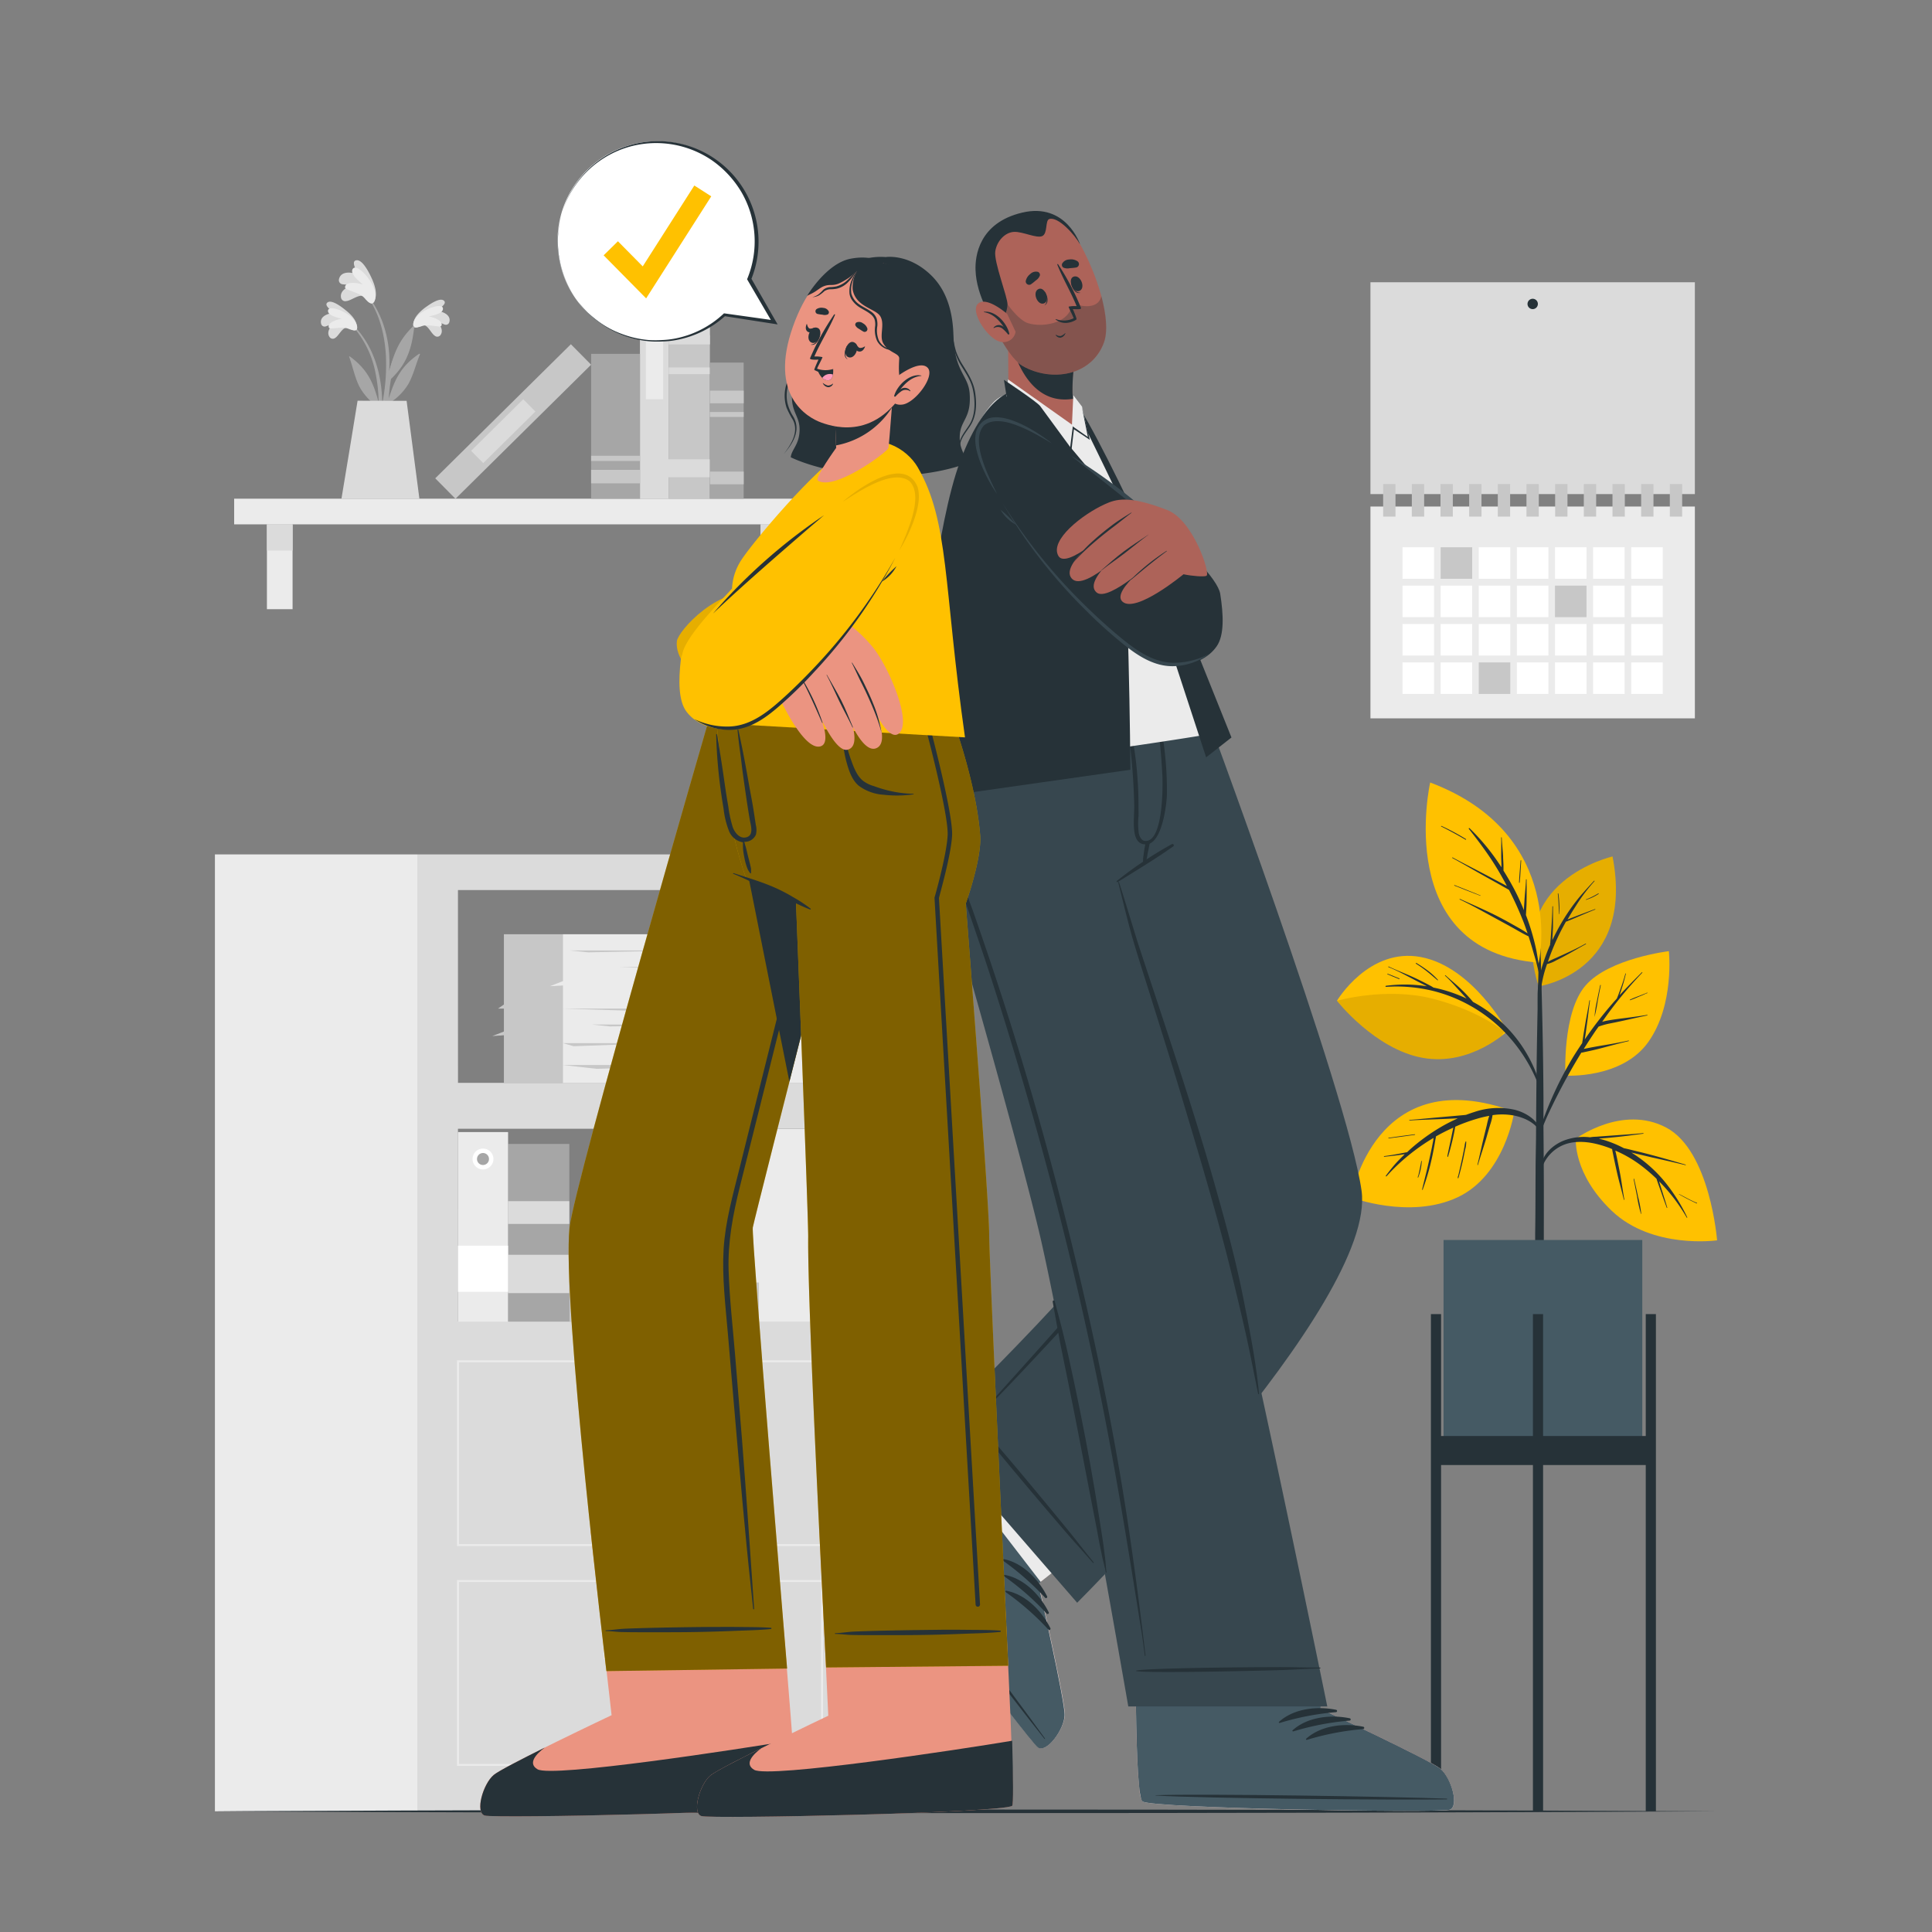 <svg xmlns="http://www.w3.org/2000/svg" viewBox="0 0 500 500"><rect x="0" y="0" width="500" height="500" fill="#808080" stroke="none"/><g id="freepik--background-complete--inject-75"><rect x="354.67" y="73.05" width="83.96" height="54.82" style="fill:#dbdbdb"></rect><rect x="354.67" y="131.09" width="83.96" height="54.82" style="fill:#ebebeb"></rect><rect x="362.97" y="141.63" width="8.16" height="8.16" style="fill:#fff"></rect><rect x="372.84" y="141.63" width="8.16" height="8.16" style="fill:#c7c7c7"></rect><rect x="382.7" y="141.63" width="8.16" height="8.16" style="fill:#fff"></rect><rect x="392.57" y="141.63" width="8.16" height="8.16" style="fill:#fff"></rect><rect x="402.43" y="141.63" width="8.16" height="8.16" style="fill:#fff"></rect><rect x="412.29" y="141.63" width="8.16" height="8.16" style="fill:#fff"></rect><rect x="422.16" y="141.63" width="8.16" height="8.16" style="fill:#fff"></rect><rect x="362.97" y="151.56" width="8.16" height="8.16" style="fill:#fff"></rect><rect x="372.84" y="151.56" width="8.16" height="8.16" style="fill:#fff"></rect><rect x="382.7" y="151.56" width="8.16" height="8.16" style="fill:#fff"></rect><rect x="392.57" y="151.56" width="8.16" height="8.16" style="fill:#fff"></rect><rect x="402.43" y="151.56" width="8.16" height="8.16" style="fill:#c7c7c7"></rect><rect x="412.29" y="151.56" width="8.16" height="8.16" style="fill:#fff"></rect><rect x="422.16" y="151.56" width="8.16" height="8.16" style="fill:#fff"></rect><rect x="362.97" y="161.49" width="8.16" height="8.16" style="fill:#fff"></rect><rect x="372.84" y="161.49" width="8.16" height="8.16" style="fill:#fff"></rect><rect x="382.7" y="161.49" width="8.16" height="8.16" style="fill:#fff"></rect><rect x="392.57" y="161.49" width="8.16" height="8.16" style="fill:#fff"></rect><rect x="402.43" y="161.49" width="8.16" height="8.16" style="fill:#fff"></rect><rect x="412.29" y="161.49" width="8.16" height="8.16" style="fill:#fff"></rect><rect x="422.16" y="161.49" width="8.16" height="8.16" style="fill:#fff"></rect><rect x="362.97" y="171.43" width="8.16" height="8.16" style="fill:#fff"></rect><rect x="372.84" y="171.43" width="8.16" height="8.16" style="fill:#fff"></rect><rect x="382.7" y="171.43" width="8.16" height="8.16" style="fill:#c7c7c7"></rect><rect x="392.57" y="171.43" width="8.16" height="8.16" style="fill:#fff"></rect><rect x="402.43" y="171.43" width="8.16" height="8.16" style="fill:#fff"></rect><rect x="412.29" y="171.43" width="8.16" height="8.16" style="fill:#fff"></rect><rect x="422.16" y="171.43" width="8.16" height="8.16" style="fill:#fff"></rect><rect x="357.96" y="125.27" width="3.19" height="8.43" style="fill:#c7c7c7"></rect><rect x="365.38" y="125.27" width="3.19" height="8.43" style="fill:#c7c7c7"></rect><rect x="372.8" y="125.27" width="3.19" height="8.43" style="fill:#c7c7c7"></rect><rect x="380.22" y="125.27" width="3.19" height="8.43" style="fill:#c7c7c7"></rect><rect x="387.63" y="125.27" width="3.19" height="8.43" style="fill:#c7c7c7"></rect><rect x="395.05" y="125.27" width="3.19" height="8.43" style="fill:#c7c7c7"></rect><rect x="402.47" y="125.27" width="3.19" height="8.43" style="fill:#c7c7c7"></rect><rect x="409.89" y="125.27" width="3.19" height="8.43" style="fill:#c7c7c7"></rect><rect x="417.31" y="125.27" width="3.19" height="8.43" style="fill:#c7c7c7"></rect><rect x="424.73" y="125.27" width="3.19" height="8.43" style="fill:#c7c7c7"></rect><rect x="432.15" y="125.27" width="3.19" height="8.43" style="fill:#c7c7c7"></rect><path d="M398,78.66a1.34,1.34,0,1,1-1.34-1.34A1.34,1.34,0,0,1,398,78.66Z" style="fill:#263238"></path><rect x="60.59" y="129.06" width="151.39" height="6.64" transform="translate(272.58 264.76) rotate(180)" style="fill:#ebebeb"></rect><rect x="196.86" y="135.7" width="6.64" height="21.96" style="fill:#ebebeb"></rect><rect x="196.86" y="135.7" width="6.64" height="6.79" style="fill:#dbdbdb"></rect><rect x="69.08" y="135.7" width="6.64" height="21.96" style="fill:#ebebeb"></rect><rect x="69.08" y="135.7" width="6.64" height="6.79" style="fill:#dbdbdb"></rect><rect x="157.24" y="102.58" width="42.31" height="10.66" transform="translate(286.3 -70.49) rotate(90)" style="fill:#c7c7c7"></rect><rect x="176.07" y="81.48" width="4.65" height="10.66" transform="translate(265.21 -91.59) rotate(90)" style="fill:#dbdbdb"></rect><rect x="177.54" y="90.63" width="1.73" height="10.66" transform="translate(274.36 -82.44) rotate(90)" style="fill:#dbdbdb"></rect><rect x="175.41" y="115.19" width="4.65" height="11.98" transform="translate(298.92 -56.55) rotate(90)" style="fill:#dbdbdb"></rect><rect x="144.67" y="100.66" width="49.36" height="7.45" transform="translate(273.73 -64.97) rotate(90)" style="fill:#dbdbdb"></rect><rect x="159.89" y="91.6" width="18.98" height="4.47" transform="translate(263.22 -75.54) rotate(90)" style="fill:#ebebeb"></rect><rect x="108.14" y="105.35" width="49.36" height="7.45" transform="translate(303.95 93.28) rotate(135.33)" style="fill:#c7c7c7"></rect><rect x="120.74" y="109.36" width="18.98" height="4.47" transform="translate(301.31 99.4) rotate(135.33)" style="fill:#dbdbdb"></rect><rect x="140.56" y="104" width="37.49" height="12.65" transform="translate(269.63 -48.98) rotate(90)" style="fill:#a6a6a6"></rect><rect x="157.56" y="117.03" width="3.49" height="12.65" transform="translate(282.66 -35.96) rotate(90)" style="fill:#c7c7c7"></rect><rect x="158.63" y="112.31" width="1.35" height="12.65" transform="translate(277.94 -40.68) rotate(90)" style="fill:#c7c7c7"></rect><rect x="170.48" y="107.09" width="35.23" height="8.74" transform="translate(299.55 -76.64) rotate(90)" style="fill:#a6a6a6"></rect><rect x="186.45" y="119.32" width="3.28" height="8.74" transform="translate(311.79 -64.4) rotate(90)" style="fill:#c7c7c7"></rect><rect x="186.45" y="98.37" width="3.28" height="8.74" transform="translate(290.84 -85.35) rotate(90)" style="fill:#c7c7c7"></rect><rect x="187.46" y="102.9" width="1.27" height="8.74" transform="translate(295.36 -80.83) rotate(90)" style="fill:#c7c7c7"></rect><path d="M91.21,83.93c7.45,7.29,8.7,18.58,7.13,28.47,0,.22-.39.16-.39-.05,0-2.25.07-4.48.06-6.7l-.11-.3a14.91,14.91,0,0,1-4.84-5.21c-1.25-2.44-1.74-5.2-2.69-7.76-.09-.25.17-.17.34,0,4.54,3.35,6,6.94,7.28,11.75a39.79,39.79,0,0,0-.79-7.49A25.44,25.44,0,0,0,91,84.12C90.89,84,91.08,83.8,91.21,83.93Z" style="fill:#a6a6a6"></path><path d="M89.81,84.78c-1.29,0-2.09,2.09-3.09,2.69a1,1,0,0,1-1.41-.22c-1-1.39.37-3.09,1.64-4a14.75,14.75,0,0,1-2.65,1.22.92.92,0,0,1-1.2-.72C82.66,81.83,85,81,86.65,81c-.79-.55-3-2-1.84-2.76s3.85,1.39,4.71,2.09c1.27,1,2.78,2.56,2.84,4.17C92.43,86.33,90.79,85.17,89.81,84.78Z" style="fill:#dbdbdb"></path><path d="M90.18,85.09c-1.64-.74-4.79.33-5.06-.29-.54-1.26,2-2.13,3.33-2.3-1.25-.33-3.64-.87-3.57-2.08.09-1.47,3.68-.21,5.49,1.18,2.29,1.76,2.27,3.45,1.89,3.79S90.45,85.22,90.18,85.09Z" style="fill:#ebebeb"></path><path d="M108.18,83.2c-7.73,7-9.4,18.24-8.21,28.18,0,.23.38.18.39,0,.08-2.25.1-4.48.19-6.7,0-.1.08-.2.13-.3a14.88,14.88,0,0,0,5-5c1.34-2.4,1.94-5.14,3-7.66.1-.24-.16-.18-.34-.06-4.65,3.17-6.24,6.71-7.72,11.47a40.31,40.31,0,0,1,1.07-7.45,25.61,25.61,0,0,1,6.67-12.23C108.5,83.28,108.31,83.08,108.18,83.2Z" style="fill:#a6a6a6"></path><path d="M109.55,84.11c1.28.09,2,2.17,3,2.8a1,1,0,0,0,1.42-.16c1-1.35-.25-3.1-1.49-4.1A14.53,14.53,0,0,0,115.07,84a.92.92,0,0,0,1.22-.67c.51-1.87-1.82-2.8-3.44-2.9.81-.51,3.11-1.91,1.94-2.69S110.89,79,110,79.62c-1.31,1-2.87,2.46-3,4.06C106.86,85.56,108.55,84.46,109.55,84.11Z" style="fill:#dbdbdb"></path><path d="M109.16,84.41c1.67-.68,4.78.51,5.07-.1.59-1.24-1.89-2.2-3.25-2.42,1.27-.29,3.68-.74,3.66-2,0-1.48-3.67-.35-5.54,1-2.35,1.66-2.4,3.35-2,3.71S108.89,84.52,109.16,84.41Z" style="fill:#ebebeb"></path><path d="M100.28,101.71a76.21,76.21,0,0,1-2.4,11.08.28.28,0,0,1-.54-.11c.51-3.41,1.43-6.76,1.94-10.18a50.78,50.78,0,0,0,.59-10.45C99.55,86.3,98,80.18,94.23,75.68c-.08-.11.1-.26.18-.16,7.52,8.76,6.32,19.51,6.31,20.47,1.07-3.63,2.16-7.79,6.19-11.48.17-.16.31-.09.28.18-.72,6.73-2.59,10.25-6.49,13.85C100.59,99.6,100.45,100.66,100.28,101.71Z" style="fill:#a6a6a6"></path><path d="M94.16,76.68c-1.35-.6-3.21,1.12-4.55,1.24A1.11,1.11,0,0,1,88.25,77c-.33-1.93,1.94-3,3.75-3.36a16.58,16.58,0,0,1-3.38-.07,1.07,1.07,0,0,1-.88-1.35c.5-2.18,3.37-1.86,5.07-1.08-.54-1-2.13-3.64-.52-3.79s3.31,3.38,3.85,4.54c.8,1.71,1.59,4.06.84,5.76C96.11,79.61,95,77.59,94.16,76.68Z" style="fill:#dbdbdb"></path><path d="M94.39,77.2c-1.32-1.6-5.13-2.07-5.1-2.85.07-1.58,3.12-1.22,4.62-.71-1.13-1-3.35-2.74-2.66-4,.83-1.48,3.91,1.64,5.1,4,1.49,3,.62,4.71.06,4.87C95.64,78.78,94.61,77.46,94.39,77.2Z" style="fill:#ebebeb"></path><path d="M105.23,103.74l3.31,25.32H88.37c.41-2.24,4.17-25.35,4.17-25.35Z" style="fill:#dbdbdb"></path><path d="M108,221.12V468.77H223.86V221.12Zm10.52,71h94.81V342H118.53Zm0-61.77h94.81v49.89H118.53Z" style="fill:#dbdbdb"></path><rect x="55.62" y="221.13" width="52.38" height="247.64" transform="translate(163.62 689.89) rotate(180)" style="fill:#ebebeb"></rect><rect x="190.81" y="230.38" width="22.53" height="49.89" transform="translate(404.14 510.65) rotate(180)" style="fill:#ebebeb"></rect><path d="M213,457H118.27V408.92H213Zm-94.23-.5H212.5V409.42H118.77Z" style="fill:#ebebeb"></path><rect x="156.28" y="422.55" width="18.72" height="6.84" transform="translate(331.27 851.95) rotate(180)" style="fill:#ebebeb"></rect><path d="M213,400.12H118.27V352.05H213Zm-94.23-.5H212.5V352.55H118.77Z" style="fill:#ebebeb"></path><rect x="156.28" y="365.69" width="18.72" height="6.84" transform="translate(331.27 738.21) rotate(180)" style="fill:#ebebeb"></rect><rect x="190.81" y="292.16" width="22.53" height="49.89" transform="translate(404.14 634.2) rotate(180)" style="fill:#ebebeb"></rect><rect x="116.42" y="311.12" width="45.99" height="15.85" transform="translate(458.46 179.63) rotate(90)" style="fill:#a6a6a6"></rect><rect x="134.46" y="321.77" width="9.92" height="15.85" transform="translate(469.11 190.28) rotate(90)" style="fill:#dbdbdb"></rect><rect x="136.48" y="305.88" width="5.89" height="15.85" transform="translate(453.22 174.38) rotate(90)" style="fill:#dbdbdb"></rect><rect x="145.63" y="241.78" width="40.06" height="38.49" transform="translate(331.32 522.05) rotate(180)" style="fill:#ebebeb"></rect><rect x="130.41" y="241.78" width="15.22" height="38.49" transform="translate(276.04 522.05) rotate(180)" style="fill:#c7c7c7"></rect><polygon points="185.69 261.03 145.63 261.03 176.92 262.02 185.69 261.03" style="fill:#c7c7c7"></polygon><polygon points="145.63 275.62 185.69 275.62 154.41 276.61 145.63 275.62" style="fill:#c7c7c7"></polygon><polygon points="185.69 250.27 160.32 250.27 182.87 251.08 185.69 250.27" style="fill:#c7c7c7"></polygon><polygon points="145.63 269.96 171.01 269.96 148.45 270.76 145.63 269.96" style="fill:#c7c7c7"></polygon><polygon points="176.08 245.98 147.46 245.98 152.23 246.47 176.08 245.98" style="fill:#c7c7c7"></polygon><polygon points="181.8 265.15 153.18 265.15 157.95 265.64 181.8 265.15" style="fill:#c7c7c7"></polygon><polygon points="164.2 253.93 145.63 253.93 142.32 255.23 164.2 253.93" style="fill:#ebebeb"></polygon><polygon points="190.81 253.93 172.24 253.93 168.92 255.23 190.81 253.93" style="fill:#ebebeb"></polygon><polygon points="166.98 271.23 185.55 271.23 188.87 272.53 166.98 271.23" style="fill:#ebebeb"></polygon><polygon points="145.63 266.84 130.72 266.84 127.41 268.13 145.63 266.84" style="fill:#c7c7c7"></polygon><polygon points="140.43 261.03 128.87 261.03 130.41 259.97 140.43 261.03" style="fill:#c7c7c7"></polygon><rect x="118.52" y="292.98" width="12.97" height="49.07" style="fill:#ebebeb"></rect><path d="M125,302.65a2.7,2.7,0,1,0-2.7-2.7A2.7,2.7,0,0,0,125,302.65Z" style="fill:#fff"></path><path d="M125,301.5a1.55,1.55,0,1,0-1.55-1.55A1.54,1.54,0,0,0,125,301.5Z" style="fill:#a6a6a6"></path><rect x="119.04" y="321.86" width="11.94" height="12.97" transform="translate(453.35 203.34) rotate(90)" style="fill:#fff"></rect><rect x="147.34" y="331.91" width="49.07" height="10.2" style="fill:#c7c7c7"></rect><path d="M157,337a2.7,2.7,0,1,0-2.7,2.7A2.7,2.7,0,0,0,157,337Z" style="fill:#fff"></path><path d="M155.87,337a1.55,1.55,0,1,0-1.55,1.55A1.54,1.54,0,0,0,155.87,337Z" style="fill:#a6a6a6"></path><rect x="176.74" y="331.91" width="11.94" height="10.2" style="fill:#fff"></rect></g><g id="freepik--Floor--inject-75"><path d="M55.62,468.77c124.53-.61,264.23-.62,388.76,0-124.53.62-264.23.61-388.76,0Z" style="fill:#263238"></path></g><g id="freepik--Plant--inject-75"><path d="M398.21,255.26s24.94-3.49,19.11-33.6C417.32,221.66,389.45,227.92,398.21,255.26Z" style="fill:#FFC100"></path><path d="M398.21,255.26s24.94-3.49,19.11-33.6C417.32,221.66,389.45,227.92,398.21,255.26Z" style="opacity:0.1"></path><path d="M399.47,249a45,45,0,0,1,1.7-4.49c0-.19,0-.39.06-.57,0-.41.07-.83.1-1.24q.1-1.35.18-2.7c.11-1.8.23-3.6.25-5.4,0-.1.15-.09.15,0,0,1.81,0,3.61,0,5.41q-.06,1.35-.15,2.7c0,.2,0,.4,0,.59a53.37,53.37,0,0,1,5-8.55c.86-1.19,1.76-2.35,2.73-3.45s2-2.23,3.05-3.35c.06-.07.17,0,.1.11a44.88,44.88,0,0,0-4.81,6.39c-.75,1.15-1.47,2.32-2.15,3.52l.23-.09c.3-.12.59-.25.89-.36l2-.77,4-1.49c.08,0,.13.1,0,.14-1.32.53-2.63,1.08-3.94,1.65l-1.94.83-1,.4a3.27,3.27,0,0,1-.66.24c-.5.9-1,1.81-1.46,2.73a64.05,64.05,0,0,0-3.05,7.19l-.18.51a14.22,14.22,0,0,1,2.05-1c.85-.4,1.72-.78,2.58-1.18,1.74-.8,3.48-1.62,5.16-2.57a.08.08,0,0,1,.07.14c-1.71.93-3.39,1.93-5.11,2.86-.85.47-1.72.92-2.6,1.35a8.32,8.32,0,0,1-2.34.94,29.52,29.52,0,0,0-1.63,7.07c-.28,3.4-.25,6.84-.33,10.25,0,.06-.09.05-.09,0-.25-3.1-.39-6.22-.4-9.33A26.79,26.79,0,0,1,399.47,249Z" style="fill:#263238"></path><path d="M403.31,231.27a30.43,30.43,0,0,1,.25,5.31s-.08,0-.08,0c-.1-1.76-.12-3.52-.32-5.27C403.15,231.21,403.3,231.17,403.31,231.27Z" style="fill:#263238"></path><path d="M410.44,232.78a19.51,19.51,0,0,0,3.21-1.58c.08,0,.15.08.07.14a12.2,12.2,0,0,1-3.24,1.54C410.42,232.9,410.38,232.8,410.44,232.78Z" style="fill:#263238"></path><path d="M397.41,303.06c0-2.75.07-5.51.11-8.27.05-9.15.12-18.3.29-27.46q.19-10.89.5-21.79a.13.13,0,0,1,.07-.09l0-6c0-.05.06-.07.12-.07s.12,0,.12.08l0,6a.11.11,0,0,1,.06.09c.37,12.93.7,25.86.77,38.8,0,2.63,0,5.26,0,7.89q.13,12.64.09,25.3c0,1.34,0,2.68,0,4,0,7.72-.08,15.44-.08,23.15,0,.42-.46.62-.95.64s-1.16-.2-1.16-.67c0-8.51-.05-17-.05-25.53C397.39,313.79,397.37,308.43,397.41,303.06Z" style="fill:#263238"></path><path d="M407.83,294.69s12-8.89,23.38-2.88S444.38,321,444.38,321s-16.72,2.39-27.25-7.63C407,303.68,407.83,294.69,407.83,294.69Z" style="fill:#FFC100"></path><path d="M404.56,295.24a14.4,14.4,0,0,1,6.95-.91,8.93,8.93,0,0,1,1.47-.14l1.69-.13,3.5-.25c2.36-.17,4.74-.32,7.1-.56.08,0,.1.14,0,.15-2.33.3-4.66.64-7,.87-1.2.12-2.41.25-3.62.33l-.87.09,1.06.26a29.13,29.13,0,0,1,5.44,2.21c.94.17,1.88.44,2.81.66,1.48.35,3,.73,4.44,1.12,2.91.76,5.79,1.62,8.68,2.46a.07.07,0,1,1,0,.14c-2.89-.71-5.79-1.35-8.69-2l-4.22-1-1.1-.26a35.07,35.07,0,0,1,8.53,7.42,45.94,45.94,0,0,1,5.92,9.34c.05.09-.08.17-.12.08a45.56,45.56,0,0,0-7.18-9.41c.06.16.11.32.16.48.22.71.44,1.41.67,2.12.44,1.41.89,2.82,1.31,4.24a.07.07,0,1,1-.14,0c-.51-1.37-1-2.75-1.47-4.12l-.72-2-.36-1.05c0-.11-.07-.22-.11-.33a42.9,42.9,0,0,0-4.26-3.62,32.07,32.07,0,0,0-6.36-3.65c0,.21.07.41.12.61.12.55.24,1.1.35,1.64.23,1.14.46,2.28.68,3.42.45,2.32.73,4.67,1.16,7a.07.07,0,1,1-.14,0c-.54-2.34-1.23-4.63-1.76-7-.26-1.17-.52-2.34-.76-3.51-.12-.55-.22-1.1-.34-1.64-.06-.31-.13-.62-.16-.92l-.66-.27c-3.14-1.17-6.62-2-10-1.37a9.81,9.81,0,0,0-7.22,5.79c-.11.26-.52.1-.46-.17C399.51,298.49,401.92,296.35,404.56,295.24Z" style="fill:#263238"></path><path d="M422.92,305.12c.34,1.52.68,3,1,4.56a32.44,32.44,0,0,1,.84,4.44c0,.06-.08.06-.09,0a34,34,0,0,1-1-4.47c-.3-1.5-.59-3-.89-4.5C422.76,305.07,422.9,305,422.92,305.12Z" style="fill:#263238"></path><path d="M434.53,309c1.52.77,3,1.65,4.6,2.29a.08.08,0,1,1-.06.14,50.81,50.81,0,0,1-4.58-2.37A0,0,0,0,1,434.53,309Z" style="fill:#263238"></path><path d="M405.13,278.37s14.66.93,21.48-8.74,5.29-23.47,5.29-23.47S416.5,248,410.38,255,405.13,278.37,405.13,278.37Z" style="fill:#FFC100"></path><path d="M398.25,292.83c.51-1.57,1.14-3.11,1.73-4.66s1.18-2.94,1.82-4.39a91.08,91.08,0,0,1,4.4-8.64c1-1.78,2.14-3.51,3.28-5.21,0-.26.08-.52.12-.78.06-.46.13-.91.2-1.37.15-.92.31-1.85.46-2.78.34-2,.76-4,1.08-6.06,0-.09.17-.09.15,0-.29,2-.49,4-.77,6-.14,1-.27,2-.42,3-.05.36-.11.71-.17,1.07a102.92,102.92,0,0,1,7.26-9.41c.35-.41.71-.8,1.07-1.2,0-.11.09-.22.13-.34.11-.28.22-.55.32-.84.22-.58.43-1.16.64-1.74.41-1.15.78-2.31,1.09-3.49,0-.1.17-.05.14,0-.29,1.21-.6,2.41-1,3.6-.17.57-.35,1.14-.56,1.7,0,.1-.07.19-.1.28,1.87-2,3.83-4,5.8-5.95a.08.08,0,0,1,.11.11,104.83,104.83,0,0,0-10.39,12.72,10.65,10.65,0,0,1,1.08-.27c1.13-.22,2.27-.38,3.41-.53,2.39-.3,4.77-.6,7.15-1,.1,0,.14.13,0,.15-2.27.45-4.52,1-6.78,1.48-1.07.24-2.14.45-3.21.66a20.44,20.44,0,0,0-2.57.74l-.72,1q-1.6,2.36-3.12,4.78l1.5-.3c1.13-.22,2.27-.42,3.41-.61,2.23-.37,4.47-.76,6.68-1.26.1,0,.13.13,0,.15-2.24.53-4.47,1.14-6.69,1.73-1.07.29-2.16.55-3.24.79l-1.63.35a3.36,3.36,0,0,1-.66.11q-3.21,5.22-6,10.66-1.23,2.4-2.37,4.83c-.79,1.66-1.46,3.36-2.18,5.05C398.66,293.34,398.13,293.2,398.25,292.83Z" style="fill:#263238"></path><path d="M413.26,259.14c.28-1.4.57-2.8.88-4.19,0-.1.17,0,.15,0-.28,1.38-.55,2.75-.8,4.13a38.34,38.34,0,0,1-.83,4.11s0,0,0,0A28.15,28.15,0,0,1,413.26,259.14Z" style="fill:#263238"></path><path d="M421.81,258.73c.68-.34,1.4-.62,2.11-.89l1.11-.43.56-.23a2.65,2.65,0,0,0,.62-.27c.11-.09.18.11.07.13a2.52,2.52,0,0,0-.62.25l-.56.25L424,258c-.7.31-1.43.62-2.16.86A.08.08,0,0,1,421.81,258.73Z" style="fill:#263238"></path><path d="M390.12,266.84s-8.87-16.58-22.37-19.15S346,259,346,259s9.84,12.57,22.23,14.77S390.12,266.84,390.12,266.84Z" style="fill:#FFC100"></path><path d="M358.7,255.12a36.5,36.5,0,0,1,10.59.13l-.6-.32c-1-.51-2-1-3-1.55-2.07-1.07-4.17-2.22-6.34-3.09a.08.08,0,1,1,.06-.14c2.12,1,4.3,1.81,6.42,2.78,1.06.49,2.1,1,3.14,1.54.66.36,1.4.69,2,1.11a37.12,37.12,0,0,1,8.58,2.85l-1.68-1.84c-1.26-1.37-2.5-2.82-3.88-4.07-.07-.07,0-.17.11-.11,1.41,1.28,2.9,2.47,4.27,3.81.67.64,1.3,1.31,1.92,2,.31.35.62.7.92,1.07a35.51,35.51,0,0,1,18.09,24.44c0,.09-.11.15-.14,0A40.7,40.7,0,0,0,389.29,267a39.13,39.13,0,0,0-18.09-10.47,39.74,39.74,0,0,0-12.48-1.13A.14.14,0,0,1,358.7,255.12Z" style="fill:#263238"></path><path d="M346,259s9.85,12.58,22.24,14.77c9.45,1.67,17.23-3.26,20.38-5.68l.68-1.12s-6.39-5.39-18.48-8.5S346,259,346,259Z" style="opacity:0.1"></path><path d="M366.54,249.21a35.32,35.32,0,0,1,3,2,18.93,18.93,0,0,1,2.6,2.38.08.08,0,0,1-.11.11c-.9-.77-1.8-1.55-2.73-2.29a28.85,28.85,0,0,0-2.84-2C366.38,249.29,366.46,249.16,366.54,249.21Z" style="fill:#263238"></path><path d="M359.13,252c.5.21,1,.39,1.51.6l1.51.62c.1,0,.05.22-.06.17l-1.5-.61c-.51-.2-1-.43-1.5-.63C359,252.13,359,252,359.13,252Z" style="fill:#263238"></path><path d="M391.89,287.7s-2.37,16.44-14.73,22.19-27.44,0-27.44,0S355.65,274.32,391.89,287.7Z" style="fill:#FFC100"></path><path d="M358.24,299.2c1.14-.13,2.27-.33,3.4-.53l1.66-.32.87-.17c.33-.31.66-.63,1-.93a50.21,50.21,0,0,1,7.56-5.48,43.17,43.17,0,0,1,4.54-2.33H377l-4.07.18c-2.71.12-5.42.18-8.14.36-.09,0-.09-.15,0-.15,2.72-.19,5.43-.49,8.15-.72l3.95-.35,2-.18.52-.06c.7-.26,1.42-.51,2.13-.73a19.27,19.27,0,0,1,10.48-.58c3.11.8,6.21,2.84,7,6.12,0,.11-.15.19-.2.07-1.16-2.74-4.2-4.12-6.95-4.69a16.7,16.7,0,0,0-5.6-.11,12.78,12.78,0,0,1-.62,2.49c-.34,1.16-.68,2.32-1,3.47-.7,2.31-1.47,4.6-2.16,6.91,0,.09-.17,0-.14,0,.57-2.31,1.06-4.64,1.61-6.95l.84-3.4a19.31,19.31,0,0,1,.62-2.34,28.64,28.64,0,0,0-3.2.76,46,46,0,0,0-5.61,2.05c-.18,1.17-.44,2.33-.71,3.49-.34,1.45-.71,2.89-1.17,4.31,0,.09-.16,0-.14-.05s0-.17,0-.26h0c.27-1.34.57-2.68.85-4,.23-1.08.44-2.17.68-3.25-1.54.69-3.05,1.45-4.51,2.28,0,.34-.11.68-.16,1-.09.56-.19,1.12-.29,1.68-.24,1.27-.49,2.54-.79,3.79a61.16,61.16,0,0,1-2.13,7.15.08.08,0,0,1,0,.1l-.07.08c-.05.06-.14,0-.13-.08.58-2.43,1.23-4.85,1.76-7.3.27-1.22.54-2.44.79-3.66.12-.62.23-1.23.35-1.84,0-.18.05-.37.08-.55a49.05,49.05,0,0,0-4.81,3.21,51.63,51.63,0,0,0-7.37,6.72c-.09.1-.27,0-.18-.14.94-1.24,1.88-2.45,2.94-3.6.63-.66,1.27-1.31,1.93-1.94l-.21,0-1.74.26c-1.14.15-2.29.26-3.43.39C358.18,299.35,358.14,299.21,358.24,299.2Z" style="fill:#263238"></path><path d="M366.93,304.77h0c0-.14,0-.28.07-.43s.12-.35.15-.53h0c.26-1.1.47-2.2.67-3.32,0-.07.14-.05.13,0a13.26,13.26,0,0,1-.94,4.3s-.09,0-.08,0Z" style="fill:#263238"></path><path d="M377.28,304.51a.06.06,0,0,1,.07-.07c.35-1.46.68-2.92,1-4.38.16-.77.32-1.54.47-2.31.08-.42.15-.84.23-1.25a3.5,3.5,0,0,1,.26-1.07.08.08,0,0,1,.14,0,6.89,6.89,0,0,1-.31,2.2c-.15.81-.31,1.61-.48,2.41q-.54,2.43-1.22,4.83c0,.09-.18.07-.17,0Z" style="fill:#263238"></path><path d="M359.37,294.46c2.25-.31,4.51-.64,6.77-.91.1,0,.14.13,0,.15-2.25.33-4.52.61-6.78.91C359.31,294.62,359.27,294.47,359.37,294.46Z" style="fill:#263238"></path><path d="M398.23,249.13s7.56-33.19-28.1-46.62C370.13,202.51,360.25,246.2,398.23,249.13Z" style="fill:#FFC100"></path><path d="M390.53,230.31l-.38-.23c-.68-.37-1.35-.75-2-1.13L384,226.64c-2.72-1.53-5.41-3.11-8.15-4.6-.08,0,0-.18.08-.13,2.75,1.49,5.54,2.89,8.31,4.35l4.08,2.16,1.67.88c-1.19-2.25-2.46-4.46-3.85-6.59-1.87-2.85-3.91-5.55-6-8.2a.12.12,0,0,1,.18-.17,56.52,56.52,0,0,1,8.25,10.11c0-.12,0-.24,0-.35,0-.82-.06-1.65-.07-2.48,0-1.62.05-3.24,0-4.86,0-.1.14-.09.15,0,.06,1.59.26,3.18.35,4.77,0,.8.08,1.59.1,2.39,0,.43,0,.92,0,1.39.73,1.17,1.44,2.36,2.1,3.56a60.23,60.23,0,0,1,3.19,6.68c0-.82.09-1.65.14-2.48.1-1.81.33-3.62.4-5.44,0-.1.16-.1.15,0,0,1.82.05,3.64,0,5.46,0,.91-.05,1.81-.11,2.72l-.06,1a60.23,60.23,0,0,1,2.69,9.12,99.17,99.17,0,0,1,1.33,10s0,0,0,0A53.66,53.66,0,0,0,397,247q-.66-2.34-1.41-4.67c-1.49-.7-2.91-1.57-4.34-2.36s-3-1.64-4.48-2.45c-3-1.63-5.94-3.3-9-4.74-.09,0,0-.17.08-.13,3.11,1.41,6.24,2.75,9.3,4.28,1.52.77,3,1.58,4.49,2.42,1.24.7,2.51,1.39,3.7,2.2-.35-1-.71-2.06-1.11-3.08A88.3,88.3,0,0,0,390.53,230.31Z" style="fill:#263238"></path><path d="M393.53,222.72a.08.08,0,0,1,.16,0c-.13,1.9-.2,3.79-.4,5.68,0,.11-.17.1-.16,0C393.19,226.5,393.4,224.61,393.53,222.72Z" style="fill:#263238"></path><path d="M376.44,229.06c2.23.9,4.48,1.75,6.7,2.68.06,0,0,.13,0,.1-2.25-.84-4.48-1.76-6.72-2.63C376.3,229.17,376.35,229,376.44,229.06Z" style="fill:#263238"></path><path d="M373.05,213.75a58.48,58.48,0,0,1,6.34,3.4c.1.07,0,.23-.1.17-2.07-1.21-4.18-2.37-6.32-3.44C372.88,213.84,373,213.71,373.05,213.75Z" style="fill:#263238"></path><rect x="373.58" y="320.91" width="51.43" height="54.21" transform="translate(798.6 696.03) rotate(180)" style="fill:#455a64"></rect><rect x="425.92" y="340.09" width="2.63" height="128.67" style="fill:#263238"></rect><rect x="370.32" y="340.09" width="2.63" height="128.67" style="fill:#263238"></rect><rect x="396.72" y="340.09" width="2.63" height="128.67" style="fill:#263238"></rect><rect x="371.64" y="371.65" width="55.6" height="7.51" transform="translate(798.88 750.8) rotate(180)" style="fill:#263238"></rect></g><g id="freepik--character-2--inject-75"><path d="M277.57,341.31l-37.71,30.47c-7.23,5.79-13.47,11-16.45,14a.12.12,0,0,0,0,.05c-1.12,1.13-1.77,1.93-1.81,2.32,0,0,0,.06,0,.08.27,3.32,44.81,62.5,47.06,64s6.82-4.75,6.92-8.42-6.82-34-6.82-34l37.37-30.8Z" style="fill:#ad6359"></path><path d="M247.6,365.53l-7.74,6.25c-7.23,5.79-13.47,11-16.45,14a.12.12,0,0,0,0,.05,12.83,12.83,0,0,0-1.81,2.32s0,.06,0,.08c.27,3.32,44.81,62.5,47.06,64s6.82-4.75,6.92-8.42-6.82-34-6.82-34l7.93-6.24Z" style="fill:#ebebeb"></path><path d="M268.6,452.25c-2.25-1.54-46.8-60.71-47.06-64-.12-1.27,8.12-8.26,18.33-16.42l.32-.26,29.16,37.86-.65.47s6.92,30.28,6.82,34S270.85,453.8,268.6,452.25Z" style="fill:#455a64"></path><path d="M270.39,449.85c-7.26-10.16-37.52-50.44-45.47-59.94-.07-.07-.12,0-.06,0,7,10.23,37.56,50.27,45.37,60C270.39,450.18,270.55,450.07,270.39,449.85Z" style="fill:#263238"></path><path d="M271,413.15c-2.23-4.47-6.44-8.82-11.5-9.71-.19,0-.24.24-.1.34a69.31,69.31,0,0,1,11.09,9.73A.32.32,0,0,0,271,413.15Z" style="fill:#263238"></path><path d="M271.42,417.27c-2.22-4.47-6.44-8.82-11.49-9.71-.2,0-.24.24-.11.34a68.88,68.88,0,0,1,11.09,9.73A.32.32,0,0,0,271.42,417.27Z" style="fill:#263238"></path><path d="M271.85,421.39c-2.23-4.47-6.44-8.82-11.5-9.72-.19,0-.24.25-.1.35a69.31,69.31,0,0,1,11.09,9.73A.32.32,0,0,0,271.85,421.39Z" style="fill:#263238"></path><path d="M298,305c-2.67,13.19-57.37,65.79-57.37,65.79l38.14,44s77.66-77.52,73.6-106.65C348.8,282.84,310.86,181,310.86,181H267.1S300.57,292.06,298,305Z" style="fill:#37474f"></path><path d="M283.06,404.36c-5.07-6.3-3.53-4.57-8.67-10.82-2.51-3.05-19-23.14-21.89-25.58a.09.09,0,0,0-.13.11c1.91,3.22,18.79,23,21.37,26,5.25,6.15,3.81,4.32,9.13,10.41A.12.12,0,0,0,283.06,404.36Z" style="fill:#263238"></path><path d="M303.38,298.6c-.62-3.3-1.33-6.57-2-9.85q-2.13-10-4.52-20-4.72-19.81-10.28-39.39c-3.73-13.09-7.67-26.17-12.21-39-.56-1.58-1.14-3.17-1.72-4.75a.1.1,0,0,0-.19.06c3.93,12.87,8,25.69,11.67,38.63s7.07,25.84,10.28,38.85c1.61,6.53,3.1,13.09,4.57,19.65q1.08,4.85,2.1,9.69a69.38,69.38,0,0,1,1.84,10,15.19,15.19,0,0,1-2.58,9c-1.64,2.68-3.57,5.21-5.43,7.74-3.74,5.07-39.36,44.76-40.51,45.84-.09.09,0,.21.14.13,4.78-4.29,35-37,38.84-42.06q2.85-3.76,5.57-7.61a30,30,0,0,0,4.34-7.67C304.27,304.79,304,301.67,303.38,298.6Z" style="fill:#263238"></path><path d="M284.53,395.64s9.45,46,9.44,46c.13,9.27.41,17.39.94,21.57a.17.17,0,0,0,0,.07,6.53,6.53,0,0,0,.72,2.85l.06.06c2.78,1.83,76.84,3,79.44,2.15s.44-8.29-2.4-10.63-31-15.46-31-15.46l-9.91-46Z" style="fill:#ad6359"></path><path d="M375.15,468.37c-2.6.83-76.67-.32-79.45-2.15l-.06-.06a6.58,6.58,0,0,1-.72-2.85.17.17,0,0,1,0-.07c-.54-4.18-.81-12.3-.94-21.56,0,0-1.63-8-1.63-8h47.53l1.85,8.6s28.16,13.13,31,15.47S377.75,467.55,375.15,468.37Z" style="fill:#ebebeb"></path><path d="M375.14,468.37c-2.6.83-76.66-.32-79.44-2.15-1.08-.68-1.54-11.48-1.72-24.55v-.41l47.78.21,0,.81s28.15,13.12,31,15.46S377.74,467.55,375.14,468.37Z" style="fill:#455a64"></path><path d="M374.35,465.49c-12.48-.5-62.86-1.34-75.23-.89-.1,0-.11.07,0,.08,12.35.77,62.74,1.2,75.23,1C374.61,465.69,374.61,465.5,374.35,465.49Z" style="fill:#263238"></path><path d="M345.74,442.49c-4.89-1-10.91-.33-14.72,3.11-.15.13,0,.34.2.29a69.23,69.23,0,0,1,14.49-2.78A.31.31,0,0,0,345.74,442.49Z" style="fill:#263238"></path><path d="M349.26,444.68c-4.9-1-10.92-.33-14.73,3.11-.15.13,0,.34.2.29a69.45,69.45,0,0,1,14.5-2.78A.31.31,0,0,0,349.26,444.68Z" style="fill:#263238"></path><path d="M352.77,446.87c-4.9-1-10.92-.33-14.73,3.11-.14.13,0,.34.21.29a69.23,69.23,0,0,1,14.49-2.78A.31.31,0,0,0,352.77,446.87Z" style="fill:#263238"></path><path d="M306.64,181a178.79,178.79,0,0,0-3.75,21.84c-.92,9.16-2.06,17.26-3.28,18.27-1.39,1.14-8.3,5.58-10.63,7,0,0,21.57,65.37,27.13,87.16,8.06,31.59,27.39,126.35,27.39,126.35H292s-15.66-90.22-22.5-120.3c-5.87-25.78-28.34-103.12-28.34-103.12A44.91,44.91,0,0,1,243,181S306.65,180.92,306.64,181Z" style="fill:#37474f"></path><path d="M341.64,431.56c-8.09-.05-5.77-.15-13.86-.1-4,0-30,.2-33.67.87a.08.08,0,0,0,0,.16c3.71.56,29.72-.07,33.68-.17,8.09-.2,5.76-.23,13.85-.53A.12.12,0,0,0,341.64,431.56Z" style="fill:#263238"></path><path d="M303.25,218.48a99.28,99.28,0,0,0-14.2,9.5c-.17.14,0,.42.19.3,4.82-3,9.75-5.95,14.39-9.23A.34.34,0,0,0,303.25,218.48Z" style="fill:#263238"></path><path d="M299.32,182.92c0-.18-.36-.17-.33,0a171.08,171.08,0,0,1,1.81,17.37c.18,2.69.32,17.7-4.45,17.35-.8-.06-1.31-.76-1.62-1.91a18.52,18.52,0,0,1-.08-4.59c0-3.16,0-6.3-.25-9.45a85.38,85.38,0,0,0-2.89-17.33.15.15,0,0,0-.29.06,162.24,162.24,0,0,1,2.32,24.19c0,3.91-1,10,3.07,9.92s5.29-10.07,5.38-12.78A88.49,88.49,0,0,0,299.32,182.92Z" style="fill:#263238"></path><path d="M296.53,218a24.76,24.76,0,0,0-.56,3.21,6.89,6.89,0,0,0-.05,2.56.18.18,0,0,0,.33,0,8.86,8.86,0,0,0,.7-2.6c.2-1,.43-2,.6-3A.52.52,0,0,0,296.53,218Z" style="fill:#263238"></path><path d="M286,403.19c-.14-1.19-.3-2.38-.46-3.56-.33-2.29-.71-4.56-1.06-6.84-.71-4.57-1.49-9.13-2.3-13.69-1.62-9.09-3.48-18.15-5.45-27.17-1.11-5.1-2.4-10.14-3.77-15.18-.09-.35-.59-.18-.52.16.82,4.61,1.62,9.22,2.57,13.81s1.87,9.15,2.78,13.74c1.8,9.05,3.48,18.13,5.27,27.19.5,2.56,1,5.12,1.46,7.68.25,1.28.51,2.55.78,3.82s.67,2.52.88,3.8c0,.12.2.06.18-.06C286.19,405.67,286.17,404.42,286,403.19Z" style="fill:#263238"></path><path d="M321.53,334.79c-1.72-8.54-4-17-6.35-25.36-4.68-16.89-10.19-33.54-15.68-50.18q-2.38-7.2-4.75-14.39c-.79-2.39-4.68-15.32-5.16-16.55a.1.1,0,0,0-.2.06c1.11,4.41,2.64,10.83,3.93,15.19s2.65,8.58,4,12.87c2.63,8.43,5.3,16.84,7.86,25.29,5,16.71,10.06,33.4,14.15,50.37,1.15,4.76,2.29,9.5,3.34,14.28s1.94,9.56,2.94,14.34c0,.13.25.1.23,0C325,352,323.25,343.36,321.53,334.79Z" style="fill:#263238"></path><path d="M289.52,379.48c-2.83-16.3-6.22-32.51-10-48.61s-8-32.27-12.63-48.23-9.77-31.78-15.29-47.45a200.42,200.42,0,0,1-7-22.58c-1.7-7.61-2.56-15.84-.79-23.52a39.37,39.37,0,0,1,1.76-5.72c.05-.13-.13-.24-.19-.11-6.19,14.43-2.17,30.21,2.54,44.43,2.58,7.79,5.34,15.53,7.89,23.33q3.91,12,7.51,24.14c4.75,16,9.16,32.11,13.12,48.34s7.47,32.55,10.56,48.95,5.72,33,8.37,49.55c.35,2.15.62,4.31.9,6.47,0,.12.21.12.19,0C294.51,412.08,292.35,395.75,289.52,379.48Z" style="fill:#263238"></path><path d="M238.24,200.72c.21.18,77.3-10.53,77.89-11.42.82-1.26-31.06-78.58-40.43-87.77-2-2-7.68-1.79-12.34-.52a22.3,22.3,0,0,0-3.55,1.26l-.11.06a8.7,8.7,0,0,0-2.5,1.69c-11.7,12.41-14.95,47.14-16,58.56C239.51,181.42,237.51,200.09,238.24,200.72Z" style="fill:#ebebeb"></path><path d="M263.36,101s24.07,24.31,26.43,33,2.75,65.21,2.75,65.21L233,207.68s6-32.56,5.88-34.56c0,0,3.39-37.22,9.63-53.81C255.57,100.45,263.36,101,263.36,101Z" style="fill:#263238"></path><path d="M276.14,101.06s14.31,28.9,15.27,31.69S312.15,196,312.15,196l6.55-5.14-10-24.92S283,107.61,276.14,101.06Z" style="fill:#263238"></path><path d="M264.79,110.32c18.73,10.07,49.8,35.92,51,43.35.85,5.38,1.1,10.7-.91,13.59-4.08,5.88-13.35,5.72-16.71,3.86-14.69-8.13-31.09-26.88-42.09-46.75C246.41,106.94,258.68,107,264.79,110.32Z" style="fill:#263238"></path><path d="M306.93,142.16c-8-7-17.63-14.63-26-21.24l-3.79-3a144.49,144.49,0,0,1,29.78,24.19Z" style="fill:#37474f"></path><path d="M259.27,129.89a143.13,143.13,0,0,0,22.79,28q3.26,3.15,6.7,6.07c4.48,3.75,9.48,7.8,15.63,7.55a19.49,19.49,0,0,0,8.56-2.3,16.21,16.21,0,0,1-8.52,3.16c-6.41.51-11.64-3.89-16.23-7.75-2.31-2-4.55-4-6.68-6.17a132.73,132.73,0,0,1-22.25-28.58Z" style="fill:#37474f"></path><path d="M262.94,135.79a10,10,0,0,1-4-3.87,32.23,32.23,0,0,1,4,3.87Z" style="fill:#37474f"></path><path d="M272.21,114.73c-4.1-2.34-13.16-8.1-17.51-4.67-3.78,4,1.32,13.55,3.33,17.77a39.1,39.1,0,0,1-4.53-8.73c-.81-2.34-1.49-5-.85-7.47,3-8.28,15.3-.31,19.56,3.1Z" style="fill:#37474f"></path><path d="M302.09,132c-10-3.9-13.33-2.8-16.12-1.53-5.83,2.63-14.42,9.35-12.05,13.41,2.16,3.67,14.17-7.6,14.17-7.6s-14.14,9.47-10.74,13.42,16.6-9.93,16.6-9.93-14.3,10.05-10.15,13.56c3.14,2.66,15.8-9.23,15.8-9.23s-12.24,8.72-9.12,11.59c3.44,3.17,15.81-7.07,15.81-7.07,2.34.48,5.22.7,5.94.4C313.33,148.52,308.82,134.58,302.09,132Z" style="fill:#ad6359"></path><path d="M292.76,132.66c-1.7,1.05-3.42,2.1-5,3.3s-3.16,2.46-4.64,3.8a33.36,33.36,0,0,0-5.27,5.78c3-3.57,8.66-7.95,10.26-9.15s3.13-2.48,4.73-3.67C292.85,132.69,292.81,132.63,292.76,132.66Z" style="fill:#263238"></path><path d="M297.2,138.36c-2.11,1.44-4.26,2.79-6.31,4.32s-3.85,3.15-5.78,4.81c-.15.12,0,.16.12,0,2-1.58,4-2.89,6-4.45s4-3.19,6-4.67C297.27,138.39,297.23,138.34,297.2,138.36Z" style="fill:#263238"></path><path d="M301.89,142.57a57.18,57.18,0,0,0-9.15,7.34c-.15.14,0,.17.16,0,3-2.5,5.33-4.48,9.06-7.26C302,142.64,302,142.53,301.89,142.57Z" style="fill:#263238"></path><path d="M277,111.08c-3.54,1.2-12.84-3.23-15.92-8.16-.21-.34-.08-12.4-.24-15.2,0-.58,17.78,3.26,17.78,3.26a44.6,44.6,0,0,0-1.08,10.84,6.63,6.63,0,0,0,.18,1.14c0,.05,0,.11,0,.19C278.28,105.31,280.83,109.79,277,111.08Z" style="fill:#ad6359"></path><path d="M277.77,103a1.81,1.81,0,0,0,0,.19,12,12,0,0,1-1.79.19c-10.34.36-13.8-12.41-14.51-15.65C264.64,88,278.66,91,278.66,91a45,45,0,0,0-1.09,10.84A6.43,6.43,0,0,0,277.77,103Z" style="fill:#263238"></path><path d="M252.84,68.38c-.52,6.49,6.58,23.35,11.77,26.31,7.53,4.3,17.92,2.57,21.08-6,3.06-8.34-6.58-30.16-12.19-32.65C265.22,52.34,253.59,58.78,252.84,68.38Z" style="fill:#ad6359"></path><path d="M270.41,75.52s-.07.09-.05.14c.51,1.12.9,2.49,0,3.3,0,0,0,.08,0,.06C271.61,78.32,271.07,76.5,270.41,75.52Z" style="fill:#263238"></path><path d="M268.9,74.75c-1.89.62-.51,4.35,1.24,3.78S270.48,74.23,268.9,74.75Z" style="fill:#263238"></path><path d="M277.17,73.23s.11,0,.12.07c.39,1.17,1,2.44,2.23,2.44,0,0,.05.06,0,.07C278.19,76.1,277.35,74.4,277.17,73.23Z" style="fill:#263238"></path><path d="M277.75,71.64c1.81-.82,3.33,2.85,1.66,3.62S276.24,72.34,277.75,71.64Z" style="fill:#263238"></path><path d="M266.79,73.59a13.91,13.91,0,0,0,1.26-1,2.66,2.66,0,0,0,1.08-1.31.85.85,0,0,0-.48-.91,2.08,2.08,0,0,0-2,.53,3.07,3.07,0,0,0-1.19,1.85A.89.89,0,0,0,266.79,73.59Z" style="fill:#263238"></path><path d="M278.5,69.23a14.76,14.76,0,0,1-1.63.17,2.68,2.68,0,0,1-1.68-.15.85.85,0,0,1-.32-1,2.11,2.11,0,0,1,1.82-1.09,3,3,0,0,1,2.16.45A.9.9,0,0,1,278.5,69.23Z" style="fill:#263238"></path><path d="M273.31,86.64a1.85,1.85,0,0,0,1.22.32,3.15,3.15,0,0,0,1.13-.75s.09,0,.08,0a1.66,1.66,0,0,1-1.24,1.17,1.31,1.31,0,0,1-1.29-.69C273.17,86.67,273.25,86.62,273.31,86.64Z" style="fill:#263238"></path><path d="M273.24,82.73a4.17,4.17,0,0,0,3.27.78,5.15,5.15,0,0,0,1.44-.46.9.9,0,0,0,.26-.13l.24-.13a.32.32,0,0,0,.14-.35h0a.43.43,0,0,0-.05-.12h0l0-.1c-.31-.9-.89-2.22-.89-2.22.38,0,2.31.18,2.12-.28a63.49,63.49,0,0,0-5.94-11.34c-.07-.12-.25,0-.2.11,1.45,3.68,3.53,7.08,5,10.75a7.2,7.2,0,0,0-2.06.12c-.11.09,1.18,2.54,1.28,3a.12.12,0,0,1,0,0,5.82,5.82,0,0,1-4.54.24C273.2,82.55,273.14,82.67,273.24,82.73Z" style="fill:#263238"></path><path d="M285.69,88.66c-3.16,8.6-13.55,10.33-21.08,6-2.1-1.2-4.52-4.69-6.62-8.84L260.21,78s3.2,4.85,5.91,5.66c3.72,1.12,10,0,11.08-4l2-.69s5,1.45,5.83-2.35C286.3,81.39,286.74,85.81,285.69,88.66Z" style="fill:#263238;opacity:0.3"></path><path d="M257.21,83.34c2.72-.13,3.41-2.73,3.53-4.5s-3.6-11.09-3.16-13.83,2.6-4.9,4.86-5,5.81,1.74,7.28,1.09.74-4,1.8-4.4c2.32-.78,6.69,4.14,8,6.54,0,0-3.58-10.93-15-8.21-11.18,2.65-12.19,11.28-12.05,14.86C252.67,76.79,257.21,83.34,257.21,83.34Z" style="fill:#263238"></path><path d="M260.67,81.26s-5.32-4.7-7.55-2.67,2.74,9.51,6,9.9a3.16,3.16,0,0,0,3.71-2.64Z" style="fill:#ad6359"></path><path d="M254.6,80.7s0,.07,0,.08c2.32.35,3.91,2,5.18,3.88a1.75,1.75,0,0,0-2.65.15s0,.12.09.1a1.93,1.93,0,0,1,2.23.15,9.53,9.53,0,0,1,1.4,1.44c.15.17.46,0,.34-.22l0,0C260.56,83.53,257.55,80.27,254.6,80.7Z" style="fill:#263238"></path><polygon points="277.77 102.27 277.42 109.9 260.88 98.19 260.43 102.53 277.12 116.47 277.81 110.72 281.85 113.48 280.04 105.25 277.77 102.27" style="fill:#ebebeb"></polygon><path d="M260.43,102.53c5.69,4.49,11.28,9.1,16.84,13.75l-.4.16.73-5.74,0-.36.29.2,4,2.8-.26.17c-.58-2.75-1.11-5.51-1.65-8.26.7,2.86,1.41,5.72,2.07,8.59.06,0-4.32-2.86-4.42-2.94l.34-.15-.67,5.75-.05.44c-5.69-4.73-11.34-9.51-16.88-14.41Z" style="fill:#263238"></path><path d="M260.56,103l-.74-4.7s8.57,5.69,9.38,6.8L278.66,118S262.94,108.14,260.56,103Z" style="fill:#263238"></path></g><g id="freepik--character-1--inject-75"><path d="M125.46,469.86c2.57.8,77.67-.82,80.41-2.65,1.06-.68-5.38-71.82-5.38-71.82l-47.63.92,5.42,47.58S130.57,457,127.76,459.35,122.88,469.06,125.46,469.86Z" style="fill:#eb9481"></path><path d="M125.45,469.86c2.57.8,77.68-.82,80.42-2.65.33-.21.43-7.43-.76-16.84-13.62,2.28-62.23,9.75-66,7.52-2.64-1.55-.3-4,1.86-5.61-6.2,3.09-12,6.07-13.19,7.07C125,461.67,122.89,469.07,125.45,469.86Z" style="fill:#263238"></path><path d="M156.94,432.48l46.76-.66s-9.27-112-8.88-114.14c.49-2.76,33.67-132.84,33.67-132.84H183.86S148.67,306.08,147.4,317.76C145.36,336.62,156.94,432.48,156.94,432.48Z" style="fill:#FFC100"></path><path d="M156.94,432.48l46.76-.66s-9.27-112-8.88-114.14c.49-2.76,33.67-132.84,33.67-132.84H183.86S148.67,306.08,147.4,317.76C145.36,336.62,156.94,432.48,156.94,432.48Z" style="opacity:0.5"></path><path d="M199.49,421.27c-2.76-.2-5.55-.17-8.32-.21s-5.55,0-8.32,0q-8.32.07-16.64.29c-1.51.05-3,.09-4.54.16s-3.24.35-4.86.41a.1.1,0,0,0,0,.2c1.36,0,2.72.22,4.08.25s2.83.05,4.24.05q4.17,0,8.32,0c5.54,0,11.09-.12,16.63-.35,3.13-.13,6.29-.17,9.41-.48A.14.14,0,0,0,199.49,421.27Z" style="fill:#263238"></path><path d="M218.67,195.34c-4,14.14-7.64,28.41-11.22,42.66s-7.14,28.52-10.69,42.79q-2.67,10.69-5.33,21.4c-1.72,6.94-3.73,13.92-4.16,21.1s.49,14.65,1.11,21.91,1.23,14.61,1.87,21.91c1.28,14.6,2.5,29.22,4.09,43.79.2,1.83.4,3.65.58,5.48,0,.15.26.15.25,0-1-14.61-2-29.22-3.14-43.82q-.89-10.95-1.79-21.91c-.6-7.28-1.45-14.59-1.68-21.9s1.12-14.45,2.9-21.57,3.5-14,5.24-20.94q5.36-21.39,10.69-42.79c4-16,7.92-32,11.41-48.07C218.82,195.29,218.69,195.26,218.67,195.34Z" style="fill:#263238"></path><path d="M228.49,184.84s-14.24,55.8-24.2,95.09l-19-95.09Z" style="fill:#263238"></path><path d="M181.54,470c2.57.81,77.67-.82,80.42-2.65,1.05-.67-2.87-71.85-2.87-71.85l-47,.91,2.27,47.62s-27.71,13.13-30.51,15.46S179,469.24,181.54,470Z" style="fill:#eb9481"></path><path d="M181.54,470c2.57.8,77.68-.82,80.41-2.65.34-.21.26-7.24,0-16.85-13.62,2.29-63,9.76-66.77,7.53-2.64-1.55-.31-4,1.86-5.6-6.21,3.09-12,6.07-13.2,7.07C181.06,461.84,179,469.24,181.54,470Z" style="fill:#263238"></path><path d="M185.3,184.82s1.3,21.34,6.4,38.19c.41,1.39.85,2.76,1.32,4.07A80,80,0,0,1,206,233.53s3.22,81.62,3.16,86.69c-.21,19,4.63,111.32,4.63,111.32l47.15-.44S256,326.65,256,319.7c0-6.71-3.21-49.1-6.06-85.84,0,0,4.2-11.74,3.73-17.67-1.12-14.37-7.57-31.35-7.57-31.35Z" style="fill:#FFC100"></path><path d="M185.3,184.82s1.3,21.34,6.4,38.19c.41,1.39.85,2.76,1.32,4.07A80,80,0,0,1,206,233.53s3.22,81.62,3.16,86.69c-.21,19,4.63,111.32,4.63,111.32l47.15-.44S256,326.65,256,319.7c0-6.71-3.21-49.1-6.06-85.84,0,0,4.2-11.74,3.73-17.67-1.12-14.37-7.57-31.35-7.57-31.35Z" style="opacity:0.5"></path><path d="M195.6,213.48c-.18-1.18-.35-2.36-.54-3.54-.33-2.17-.77-4.32-1.15-6.47-.86-4.89-1.75-9.8-2.84-14.64a.11.11,0,0,0-.21,0q.28,2.94.69,5.86c.28,1.95.47,3.91.75,5.85.54,3.87,1.08,7.74,1.74,11.58.25,1.48,1.18,4.14-1,4.6-1.69.36-2.92-1.3-3.42-2.69a33.26,33.26,0,0,1-1.14-5.33q-.51-2.92-.93-5.87-.9-6.41-2-12.78c0-.13-.21-.09-.21,0a129.86,129.86,0,0,0,1,13.08c.27,2.08.58,4.16.93,6.22a22.19,22.19,0,0,0,1.43,5.8,4.7,4.7,0,0,0,3.53,2.83h.1a.18.18,0,0,0-.06.13c0,.69,0,1.39.08,2.08s.21,1.36.34,2a14.08,14.08,0,0,0,.53,2,9.47,9.47,0,0,0,.37.93,8.46,8.46,0,0,0,.56.86.12.12,0,0,0,.22-.07h0c0-.11,0-.22,0-.34v-.06h0c0-.2,0-.4,0-.6s-.13-.67-.2-1c-.14-.65-.32-1.31-.5-2s-.32-1.31-.48-2-.4-1.33-.55-2c0,0,0,0,0-.06a3.1,3.1,0,0,0,3-1.87A5.26,5.26,0,0,0,195.6,213.48Z" style="fill:#263238"></path><path d="M209.78,235.15a38.5,38.5,0,0,0-4.43-2.92,44.05,44.05,0,0,0-5.06-2.62c-3.41-1.48-6.93-2.49-10.45-3.65-.1,0-.17.14-.07.18,3.41,1.35,6.68,3.15,10,4.76,1.63.8,3.27,1.55,4.92,2.28s3.3,1.59,5,2.21A.14.14,0,0,0,209.78,235.15Z" style="fill:#263238"></path><path d="M236.4,205.43a29,29,0,0,1-7.11-1c-1.07-.27-2.12-.62-3.17-1a8.25,8.25,0,0,1-2.87-1.44c-1.62-1.39-2.37-3.59-3.07-5.53a52.85,52.85,0,0,1-1.86-6.73c0-.11-.19-.07-.2,0a26.31,26.31,0,0,0,1,7.64c.58,2.1,1.36,4.45,3.06,5.93a12,12,0,0,0,6.52,2.38,29.94,29.94,0,0,0,7.74-.11A.13.13,0,0,0,236.4,205.43Z" style="fill:#263238"></path><path d="M258.83,422c-2.76-.2-5.56-.17-8.33-.2s-5.54-.05-8.32,0q-8.31.08-16.63.29c-1.51.05-3,.09-4.55.16s-3.23.36-4.85.42a.1.1,0,0,0,0,.19c1.36,0,2.73.22,4.09.26s2.83.05,4.24.05c2.77,0,5.55,0,8.32,0,5.54,0,11.09-.12,16.63-.35,3.13-.12,6.29-.16,9.41-.48A.14.14,0,0,0,258.83,422Z" style="fill:#263238"></path><path d="M253.08,415.82h0a.58.58,0,0,0,.55-.6L243,232.45c.13-.8,3.13-11,3.4-16.23.28-5.51-5.42-27-5.66-27.91a.58.58,0,0,0-.7-.4.57.57,0,0,0-.41.7c.06.22,5.9,22.22,5.62,27.55s-3.38,16.07-3.4,16.16,10.64,183,10.64,183A.58.58,0,0,0,253.08,415.82Z" style="fill:#263238"></path><path d="M248.38,112.9c-.12,3.71,1.77,5,1.81,7,0,0-8.59,3.69-22.91,3.21s-22.63-4.77-22.63-4.77c.18-2,2.15-3.17,2.28-6.87.14-4.28-2.71-4.7-1.81-11.16.67-4.82,4.32-5.28,5.22-14.76.93-9.79,4.78-13.61,7.74-15.74a16.19,16.19,0,0,1,11.13-3.28s5.16-.85,10.61,3.67c2.81,2.32,6.67,6.76,6.93,16.6.25,9.51,3.86,10.22,4.2,15.07C251.4,108.4,248.53,108.62,248.38,112.9Z" style="fill:#263238"></path><path d="M210,90.86c1.33-2.67,1.39-5.91,1.26-8.86,0-.15-.2-.16-.21,0-.13,2.82-.1,5.75-1.32,8.34-1.05,2.24-2.93,3.8-4.4,5.69a10.3,10.3,0,0,0-2.26,6.12,10,10,0,0,0,.51,3.41,22.55,22.55,0,0,0,1.63,3.12c1.64,3.19-.59,6.47-2.4,8.89,0,0,0,.06,0,0,1.49-1.82,3.08-3.83,3.31-6.37a5.73,5.73,0,0,0-.84-3.42,11.45,11.45,0,0,1-1.53-3.65,9.57,9.57,0,0,1,1.81-7.56C207,94.66,208.86,93.09,210,90.86Z" style="fill:#263238"></path><path d="M252.38,101.65c-.41-2.76-1.79-4.88-3.19-7.13A16.9,16.9,0,0,1,247.45,91a21.61,21.61,0,0,1-.85-4.38c-.18-1.63-.34-3.25-.68-4.85a29.46,29.46,0,0,0-1.47-4.64c0-.07-.12,0-.1,0a32.33,32.33,0,0,1,1.84,9,18.15,18.15,0,0,0,2.08,7.7c1.31,2.27,2.94,4.32,3.51,7,.61,2.85.71,6.39-.82,8.94-1.25,2.08-3.63,4.47-2.49,7.21,0,.09.17,0,.14-.06-.91-3.11,1.83-5.22,3-7.63S252.74,104.14,252.38,101.65Z" style="fill:#263238"></path><path d="M175.18,165.92c-.48,4,3.25,9,8.82,11.51l25.44-21.8c-4.58-.92-9.36-2-12-2.47C185.84,151.3,175.49,163.39,175.18,165.92Z" style="fill:#FFC100"></path><path d="M175.18,165.92c-.48,4,3.25,9,8.82,11.51l25.44-21.8c-4.58-.92-9.36-2-12-2.47C185.84,151.3,175.49,163.39,175.18,165.92Z" style="opacity:0.1"></path><path d="M182.66,187,192,162s-5.51-8.28-.39-16.7c2.59-4.27,19.62-24.63,27.92-29.33,7.79-4.41,15.17.1,18,5,8.16,14.16,6.59,30.18,12.21,69.86Z" style="fill:#FFC100"></path><path d="M229.9,116c-.51,1.17-14,11.14-18.24,8.37-.94-.62,4.74-8.46,4.74-8.46l-.46-11.46,15.4-6.26S230.11,115.51,229.9,116Z" style="fill:#eb9481"></path><path d="M230.81,105.5a21.83,21.83,0,0,1-14.44,9.77l-.44-10.81,15.41-6.27Z" style="fill:#263238"></path><path d="M205.18,84.61c-6.24,17.71,3.66,23.45,7.48,24.79,3.47,1.22,15.43,4.93,23.47-12.05s1.78-25.47-6-28.67S211.42,66.9,205.18,84.61Z" style="fill:#eb9481"></path><path d="M211.58,81.25a11.29,11.29,0,0,0,1.28.19,2.08,2.08,0,0,0,1.35-.06.66.66,0,0,0,.28-.76,1.65,1.65,0,0,0-1.4-.93,2.38,2.38,0,0,0-1.73.28A.71.71,0,0,0,211.58,81.25Z" style="fill:#263238"></path><path d="M223.47,85.83a11.29,11.29,0,0,1-1.1-.69,2.16,2.16,0,0,1-1-.92.67.67,0,0,1,.29-.77,1.64,1.64,0,0,1,1.66.21A2.41,2.41,0,0,1,224.47,85,.72.72,0,0,1,223.47,85.83Z" style="fill:#263238"></path><path d="M219.3,89.35s.07.09,0,.14c-.51,1.17-.89,2.6,0,3.42,0,0,0,.09,0,.07C218.1,92.27,218.63,90.38,219.3,89.35Z" style="fill:#263238"></path><path d="M220.86,88.53c2,.61.59,4.5-1.23,3.94S219.21,88,220.86,88.53Z" style="fill:#263238"></path><path d="M221.55,89c.26.34.46.85.85,1s1-.06,1.41-.35c.05,0,.07,0,.05.07-.25.75-.81,1.41-1.65,1.24s-1.05-1-1-1.81C221.25,89,221.44,88.86,221.55,89Z" style="fill:#263238"></path><path d="M212.28,86.5s-.11,0-.13.08c-.38,1.22-1,2.56-2.25,2.58,0,0-.05.06,0,.07C211.29,89.5,212.12,87.72,212.28,86.5Z" style="fill:#263238"></path><path d="M211.63,84.87c-1.89-.82-3.38,3-1.63,3.79S213.22,85.55,211.63,84.87Z" style="fill:#263238"></path><path d="M210.73,84.81c-.38.09-.83.34-1.2.22s-.58-.67-.69-1.17c0-.06-.06,0-.08,0-.31.73-.36,1.59.29,2s1.32-.07,1.78-.74C210.91,85,210.89,84.77,210.73,84.81Z" style="fill:#263238"></path><path d="M215.48,99.32a1.94,1.94,0,0,1-1.22.47,3.6,3.6,0,0,1-1.26-.65s-.08,0-.07,0a1.73,1.73,0,0,0,1.41,1.07,1.37,1.37,0,0,0,1.25-.85C215.63,99.34,215.54,99.29,215.48,99.32Z" style="fill:#263238"></path><path d="M211.82,93.06s-.82,1.75-1.09,2.6c0,.09.17.19.45.3h0a4.29,4.29,0,0,0,4.45-.28.1.1,0,0,0-.1-.16,6.48,6.48,0,0,1-4.06-.1c0-.26,1.51-2.94,1.37-3a8.07,8.07,0,0,0-2.09-.16c1.61-3.69,3.8-7.08,5.35-10.77a.13.13,0,0,0-.21-.13,65.47,65.47,0,0,0-6.25,11.35C209.46,93.19,211.43,93.1,211.82,93.06Z" style="fill:#263238"></path><path d="M211.55,95.6a5,5,0,0,0,1.26,2.21,2.28,2.28,0,0,0,1.24.61c1,.14,1.39-.7,1.52-1.49a5.46,5.46,0,0,0,.05-1.27A6.51,6.51,0,0,1,211.55,95.6Z" style="fill:#263238"></path><path d="M212.81,97.81a2.28,2.28,0,0,0,1.24.61c1,.14,1.39-.7,1.52-1.49A2.36,2.36,0,0,0,212.81,97.81Z" style="fill:#ff9abb"></path><path d="M221.79,70.12a8.48,8.48,0,0,0-1.12,4.78c.78,4.62,6,4.93,7.18,7s-.3,4.93.68,6.84c1.37,2.64,4.27,2.59,4.19,4.09s-.42,6.24,1.2,7.31,18.29-26.38-5.3-32.06c0,0-2.83-2.22-8.51-1.12-6.27,1.22-11.23,9.6-11.23,9.6S209,76.48,210,76c1.41-.68,2.11-1.48,3.12-1.89,1.58-.65,2.18-.06,3.81-.67A16,16,0,0,0,221.79,70.12Z" style="fill:#263238"></path><path d="M222.52,68.92a16.06,16.06,0,0,0-1.7,3.39,6.84,6.84,0,0,0-.5,3.63,5.06,5.06,0,0,0,2.08,2.85c1,.72,2.19,1.19,3.24,2a3.77,3.77,0,0,1,1.23,1.62,5.26,5.26,0,0,1,.18,2,6.75,6.75,0,0,0,.37,3.62,4.16,4.16,0,0,0,2.75,2.2c1.17.34,2.56.37,3.56,1.22-1.06-.76-2.38-.68-3.63-.93A4.55,4.55,0,0,1,227,88.24a6.85,6.85,0,0,1-.51-3.85,4.53,4.53,0,0,0-.17-1.78,3.17,3.17,0,0,0-1.06-1.34c-.94-.76-2.14-1.26-3.19-2a6.78,6.78,0,0,1-1.4-1.38,4,4,0,0,1-.81-1.83,7.22,7.22,0,0,1,.67-3.82A16.55,16.55,0,0,1,222.52,68.92Z" style="fill:#263238"></path><path d="M221.77,69.86a13.08,13.08,0,0,1-2.05,2.91,6.14,6.14,0,0,1-3.08,1.92,8,8,0,0,1-1.79.17,3,3,0,0,0-1.5.49,8.82,8.82,0,0,1-1.41,1.1,4.08,4.08,0,0,1-1.72.45,4.47,4.47,0,0,0,1.57-.7,8.83,8.83,0,0,0,1.26-1.2,3.08,3.08,0,0,1,1.75-.7,8.93,8.93,0,0,0,1.7-.19,6.61,6.61,0,0,0,2.88-1.68A25.41,25.41,0,0,0,221.77,69.86Z" style="fill:#263238"></path><path d="M232.3,97.35S238,93,240.07,95.17s-3.39,9.38-6.72,9.55a3.17,3.17,0,0,1-3.54-2.9Z" style="fill:#eb9481"></path><path d="M238.44,97.19c.05,0,0,.09,0,.09-2.36.19-4.07,1.78-5.47,3.55a1.75,1.75,0,0,1,2.65.33s0,.12-.09.09a2,2,0,0,0-2.26,0,9.11,9.11,0,0,0-1.5,1.35c-.16.15-.46,0-.33-.25,0,0,0,0,0,0C232.26,99.64,235.5,96.56,238.44,97.19Z" style="fill:#263238"></path><path d="M196.38,154.06s10.33.84,15.62,3a36.75,36.75,0,0,1,14,10.58c4,5,10.39,19.74,6.45,22.31-3.56,2.33-9.29-13.11-9.29-13.11s8.44,14.78,3.63,16.79-10.44-16.28-10.44-16.28,8.33,15.37,3,16.67c-4,1-10-15.31-10-15.31s7.06,13.26,3,14.44c-4.49,1.31-11-13.37-11-13.37-10.84,1.26-16.54-2.8-20.25-6C180.19,173,196.38,154.06,196.38,154.06Z" style="fill:#eb9481"></path><path d="M220.54,171.51c1.05,1.7,2.13,3.41,3,5.2s1.74,3.6,2.47,5.47a34.12,34.12,0,0,1,2.14,7.52c-1.09-4.53-4.21-11-5.11-12.76s-1.7-3.62-2.6-5.4C220.45,171.49,220.51,171.47,220.54,171.51Z" style="fill:#263238"></path><path d="M214,174.64c1.25,2.22,2.57,4.39,3.73,6.67s2,4.54,3,6.88c.08.18,0,.16-.13,0-1.08-2.31-2.26-4.36-3.36-6.65s-2.13-4.63-3.32-6.87C214,174.63,214,174.6,214,174.64Z" style="fill:#263238"></path><path d="M208,176.32A56.53,56.53,0,0,1,212.87,187c.07.18-.08.14-.16-.05-1.57-3.57-2.78-6.38-4.87-10.53C207.8,176.32,207.91,176.25,208,176.32Z" style="fill:#263238"></path><path d="M189.4,152.36c-.65.95-12.05,12-12.78,16.84s13.92-3.32,13.92-3.32Z" style="fill:#FFC100"></path><path d="M225.27,125.18C207,136,177.05,163.2,176.2,170.67c-.62,5.4-.65,10.73,1.48,13.53,4.33,5.7,13.59,5.15,16.87,3.15,14.32-8.75,29.9-28.18,40-48.51C243.49,121,231.23,121.64,225.27,125.18Z" style="fill:#FFC100"></path><path d="M184.52,158.79a144.11,144.11,0,0,1,28.73-25.44l-3.66,3.11c-8.08,7-17.36,15-25.07,22.33Z" style="fill:#263238"></path><path d="M231.62,144.5a133,133,0,0,1-21,29.5q-3.06,3.36-6.41,6.45c-4.42,4.05-9.46,8.67-15.88,8.44a16.21,16.21,0,0,1-8.66-2.8,19.4,19.4,0,0,0,8.65,1.94c6.16,0,11-4.28,15.3-8.22q3.31-3.06,6.43-6.34a143.37,143.37,0,0,0,21.58-29Z" style="fill:#263238"></path><path d="M228.2,150.54a32.27,32.27,0,0,1,3.81-4,10,10,0,0,1-3.81,4Z" style="fill:#263238"></path><path d="M218.05,129.9c4.14-3.59,16-12.08,19.4-3.93.75,2.48.18,5.12-.53,7.5a39,39,0,0,1-4.16,8.92c1.83-4.28,6.53-14.1,2.57-17.9-4.49-3.24-13.27,2.89-17.28,5.41Z" style="opacity:0.1"></path></g><g id="freepik--speech-bubble--inject-75"><path d="M144.45,65.18a25.74,25.74,0,0,0,43,16.29l12.88,1.89L193.9,72.22a25.38,25.38,0,0,0,1.77-12.39,25.75,25.75,0,1,0-51.22,5.35Z" style="fill:#fff"></path><path d="M152.15,43.92a26,26,0,0,1,40.63,5.55,26,26,0,0,1,1.59,22.94l0-.44,6.4,11.16.48.83-.94-.15-12.87-2,.31-.1A26,26,0,0,1,175,88a21.39,21.39,0,0,1-3.56.37,25.15,25.15,0,0,1-3.58-.06,25.78,25.78,0,0,1-6.93-1.66,25.37,25.37,0,0,1-6.21-3.46,23.24,23.24,0,0,1-5-5,25.9,25.9,0,0,1,2.5-34.32Zm-2.43,34.26a29.48,29.48,0,0,0,2.34,2.66,30.85,30.85,0,0,0,2.72,2.27A23.89,23.89,0,0,0,161,86.45,25.47,25.47,0,0,0,167.87,88a24.33,24.33,0,0,0,3.52,0,21.58,21.58,0,0,0,3.5-.42,25.37,25.37,0,0,0,12.33-6.35l.12-.12.18,0,12.9,1.81-.46.68-6.49-11.11-.12-.22.09-.23A25.43,25.43,0,0,0,192,49.92a26.58,26.58,0,0,0-7.71-8.4,25.6,25.6,0,0,0-22.08-3.34,25.56,25.56,0,0,0-17.75,27A25.93,25.93,0,0,0,149.72,78.18Z" style="fill:#263238"></path><polygon points="167.22 77.22 156.22 66.08 159.92 62.44 166.34 68.94 179.69 48.01 184.07 50.81 167.22 77.22" style="fill:#FFC100"></polygon></g></svg>
